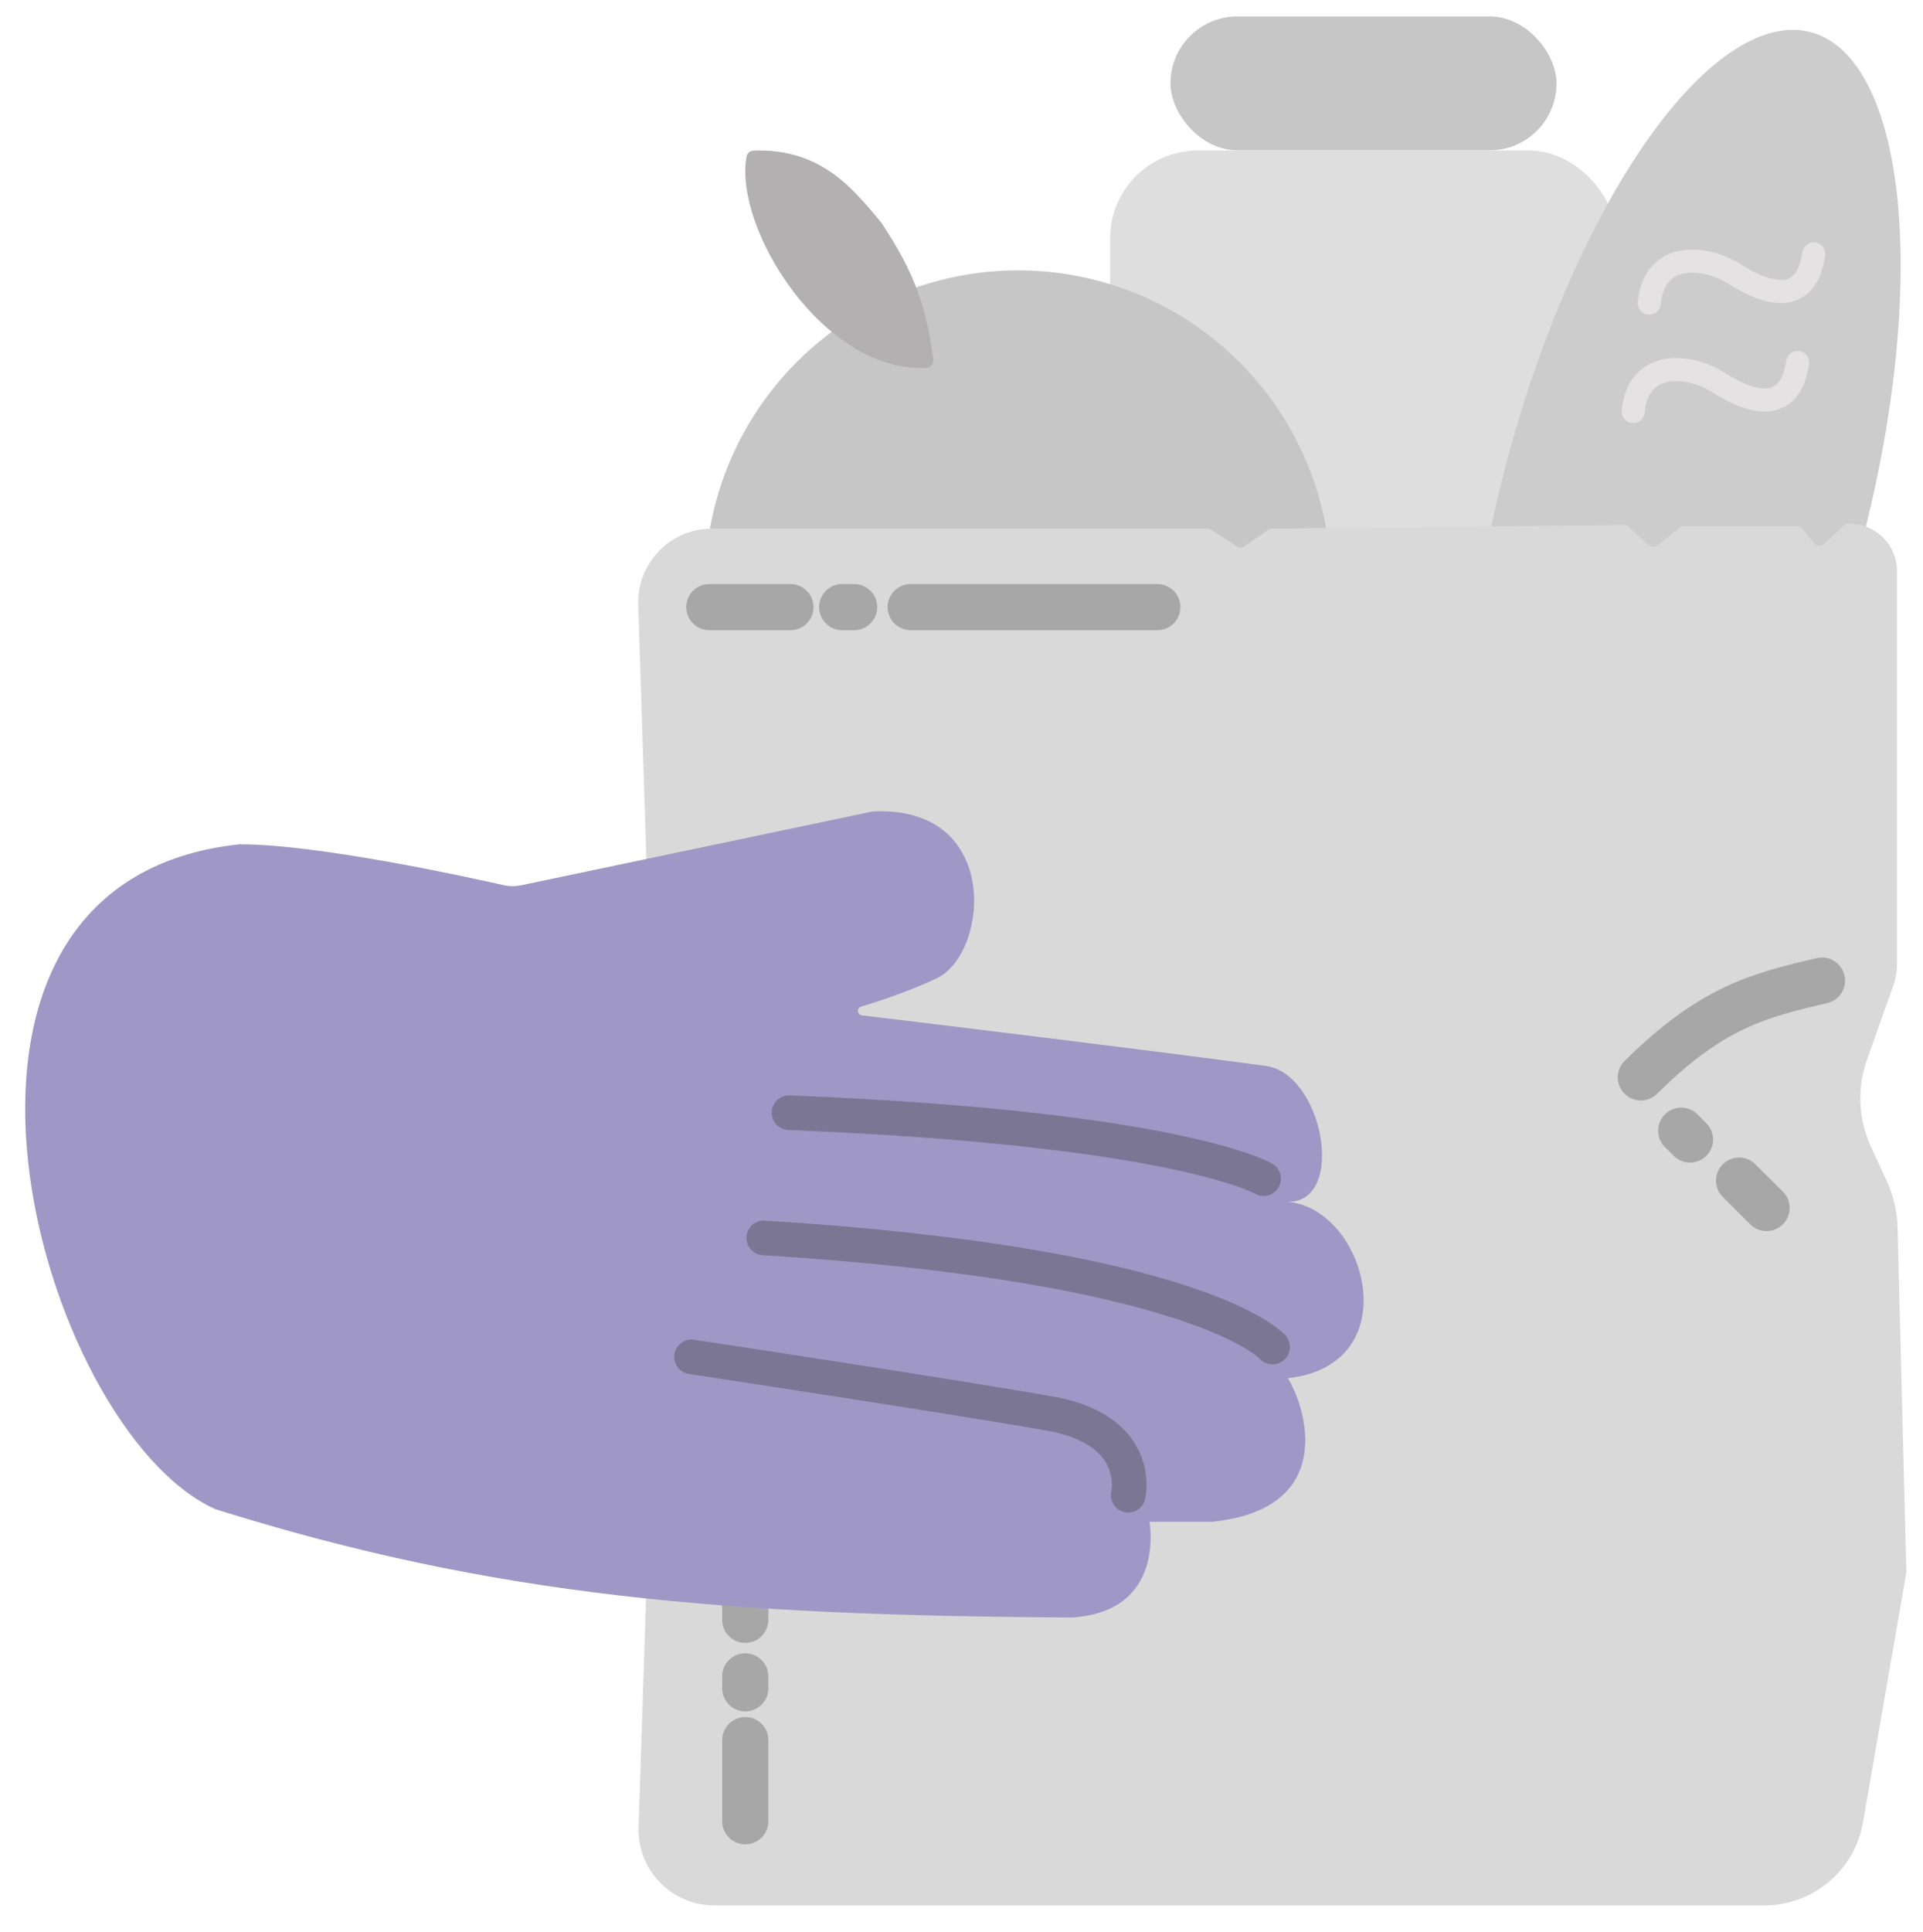 <?xml version="1.0" encoding="UTF-8"?>
<svg id="Layer_1" data-name="Layer 1" xmlns="http://www.w3.org/2000/svg" viewBox="0 0 166.56 167.3">
  <defs>
    <style>
      .cls-1 {
        stroke: #e4e2e2;
        stroke-width: 2px;
      }

      .cls-1, .cls-2, .cls-3 {
        fill: none;
        stroke-linecap: round;
        stroke-miterlimit: 10;
      }

      .cls-4 {
        fill: #b2b0b0;
      }

      .cls-5 {
        fill: #d9d9d9;
      }

      .cls-6 {
        fill: #ccc;
      }

      .cls-7 {
        fill: #dedede;
      }

      .cls-8 {
        fill: #c6c6c6;
      }

      .cls-9 {
        fill: #9f97c5;
      }

      .cls-2 {
        stroke: #a7a7a7;
        stroke-width: 4px;
      }

      .cls-3 {
        stroke: #7b7694;
        stroke-width: 3px;
      }
    </style>
  </defs>
  <rect class="cls-8" x="101.38" y="1.42" width="33.44" height="11.6" rx="5.8" ry="5.8"/>
  <rect class="cls-7" x="96.15" y="13.03" width="43.9" height="64.6" rx="7.61" ry="7.61"/>
  <ellipse class="cls-6" cx="145.84" cy="43.66" rx="42.33" ry="15.76" transform="translate(65.69 173.09) rotate(-74.9)"/>
  <circle class="cls-8" cx="88.18" cy="50.52" r="27.11"/>
  <path class="cls-5" d="M61.68,45.76h42.86c.11,0,.21.03.31.09l2.31,1.47c.19.12.44.12.63-.01l2.06-1.44c.09-.07.21-.1.32-.1l30.45-.31c.14,0,.28.05.39.14l1.81,1.61c.21.19.52.19.74.02l1.91-1.54c.1-.08.23-.13.36-.13h9.86c.17,0,.34.08.45.22l1,1.27c.21.26.59.29.84.06l1.72-1.62c.1-.1.24-.15.38-.15h0c2.32-.06,4.23,1.8,4.23,4.12v33.98c0,.66-.11,1.31-.33,1.93l-2.28,6.42c-.86,2.43-.74,5.1.33,7.45l1.41,3.07c.57,1.25.89,2.61.92,3.99l.76,29.85-3.76,21.66c-.72,4.15-4.32,7.18-8.54,7.18H61.86c-3.7,0-6.67-3.07-6.55-6.77l1.7-51.93-1.73-53.92c-.12-3.61,2.78-6.6,6.39-6.6Z"/>
  <line class="cls-2" x1="64.55" y1="140.26" x2="64.55" y2="118.91"/>
  <g>
    <path class="cls-9" d="M20.82,73.11c6.69,0,19.6,2.81,22.82,3.54.49.11.99.11,1.49.01,3.83-.8,21.37-4.48,30.44-6.39,11.1-.58,10.12,12.08,5.67,14.39-2.34,1.12-4.94,1.99-6.65,2.5-.41.12-.36.71.06.76,6.09.73,24.99,3.03,34.94,4.37,5.02.63,7.06,11.82,1.96,11.78,6.81.59,10.49,14.1,0,15.27,1.69,2.78,4.14,11.31-6.54,12.43h-5.45s1.47,7.82-6.76,8.29c-29.91-.18-50-1.8-74.15-9.38-15.35-6.91-28.65-54.4,2.18-57.58Z"/>
    <path class="cls-3" d="M68.34,96.35c33.79,1.35,41.1,5.71,41.1,5.71"/>
    <path class="cls-3" d="M66.15,107.19c37.94,2.35,44.07,9.45,44.07,9.45"/>
    <path class="cls-3" d="M59.9,117.49s24.14,3.66,31.59,5.01c7.54,1.63,6.23,6.97,6.23,6.97"/>
  </g>
  <path class="cls-4" d="M76.34,19.28c-2.25-2.64-5.02-6.45-11.06-6.24-.3.01-.57.23-.62.52-1.12,6.21,6.65,18.73,15.57,18.3.37-.02.65-.37.6-.74-.57-4.51-1.66-7.58-4.45-11.77-.02-.02-.03-.04-.05-.07Z"/>
  <path class="cls-1" d="M142.85,26.24c.43-4.58,4.95-4.07,7.34-2.54,5.77,3.68,6.68-.16,6.9-1.71"/>
  <path class="cls-1" d="M141.46,35.63c.43-4.58,4.95-4.07,7.34-2.54,5.77,3.68,6.68-.16,6.9-1.71"/>
  <line class="cls-2" x1="61.44" y1="52.57" x2="68.46" y2="52.57"/>
  <line class="cls-2" x1="72.95" y1="52.57" x2="73.98" y2="52.57"/>
  <line class="cls-2" x1="78.88" y1="52.57" x2="100.24" y2="52.57"/>
  <path class="cls-2" d="M142.12,93.29c6.13-6.08,10.23-7.1,15.69-8.38"/>
  <line class="cls-2" x1="145.62" y1="97.91" x2="146.38" y2="98.67"/>
  <line class="cls-2" x1="150.63" y1="102.23" x2="153.01" y2="104.6"/>
  <line class="cls-2" x1="64.55" y1="157.7" x2="64.55" y2="150.68"/>
  <line class="cls-2" x1="64.55" y1="146.19" x2="64.55" y2="145.16"/>
</svg>